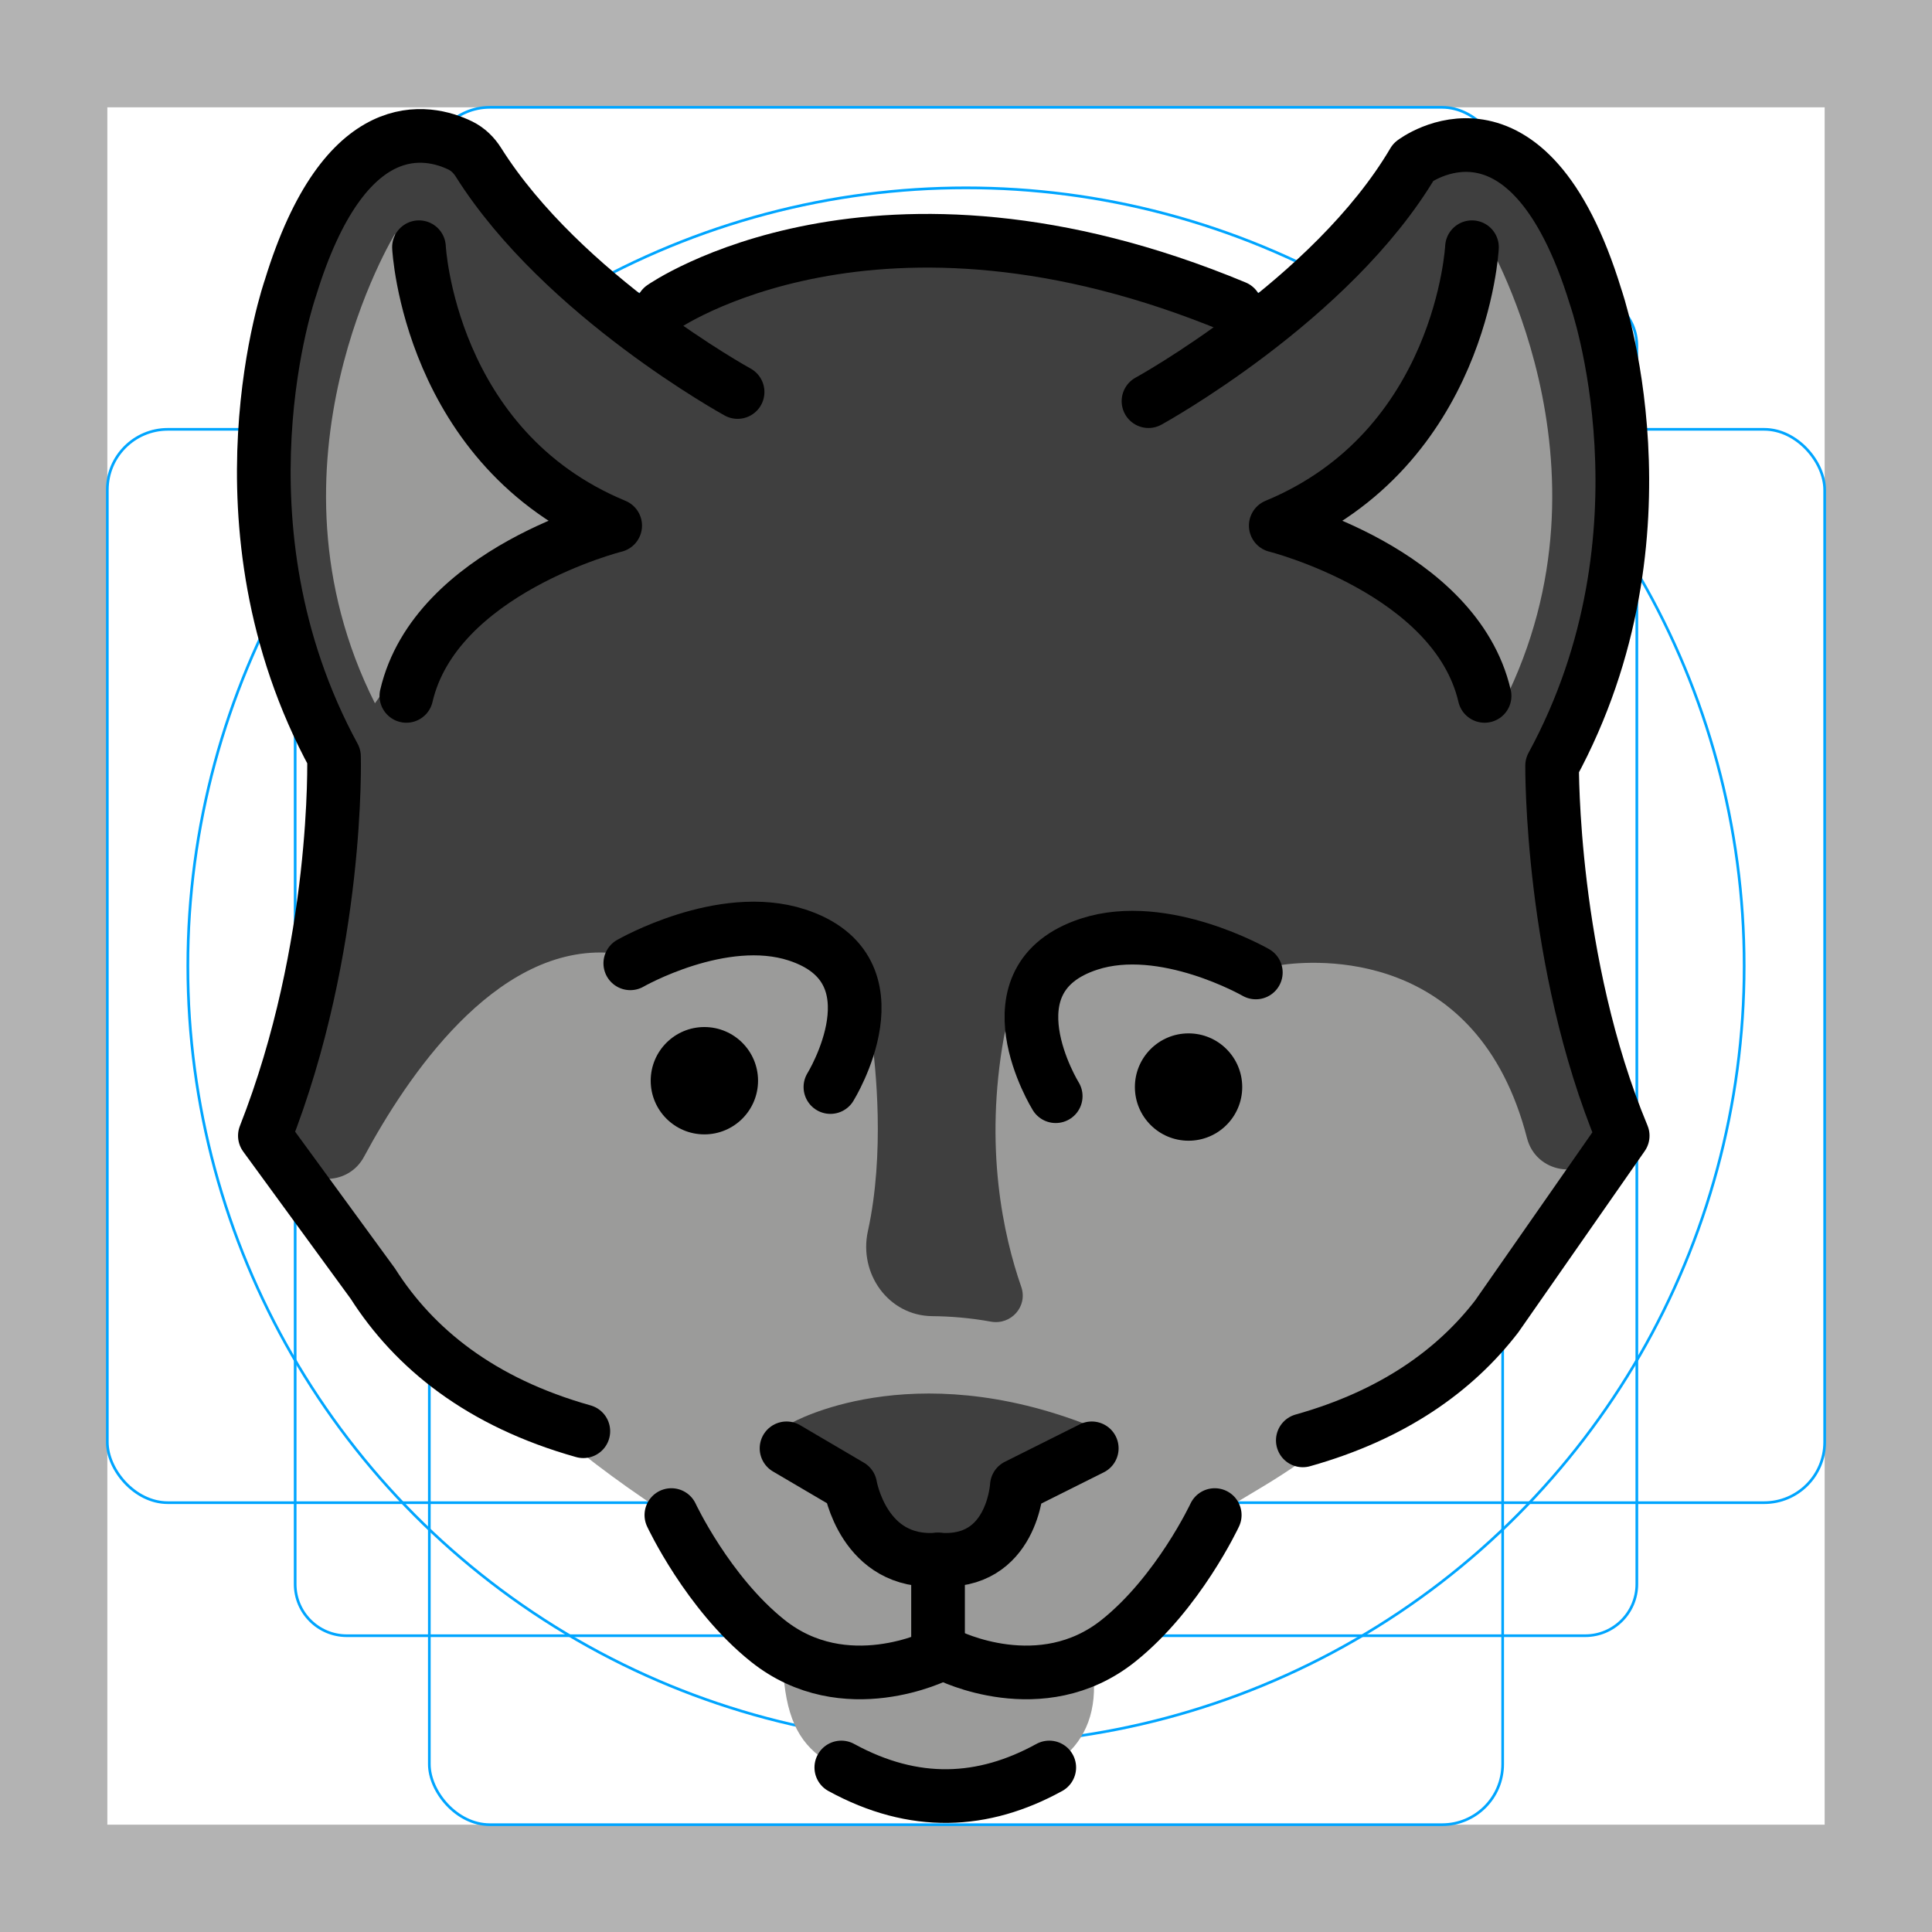 <?xml version="1.0" encoding="UTF-8"?>
<svg id="emoji" xmlns="http://www.w3.org/2000/svg" viewBox="0 0 72 72">
  <g id="grid">
    <path d="m68,4v64H4V4h64M72,0H0v72h72V0Z" fill="#b3b3b3"/>
    <path d="m12.923,10.958h46.154c1.062,0,1.923.861,1.923,1.923h0v46.154c0,1.062-.861,1.923-1.923,1.923H12.923c-1.062,0-1.923-.861-1.923-1.923h0V12.881c0-1.062.861-1.923,1.923-1.923h0Z" fill="none" stroke="#00a5ff" stroke-miterlimit="10" stroke-width=".1"/>
    <rect x="16" y="4" width="40" height="64" rx="2.254" ry="2.254" fill="none" stroke="#00a5ff" stroke-miterlimit="10" stroke-width=".1"/>
    <rect x="4" y="16" width="64" height="40" rx="2.254" ry="2.254" fill="none" stroke="#00a5ff" stroke-miterlimit="10" stroke-width=".1"/>
    <circle cx="36" cy="36" r="29" fill="none" stroke="#00a5ff" stroke-miterlimit="10" stroke-width=".1"/>
  </g>
  <g id="color">
    <path d="m53.213,6.21l-6.25,6s-5.875-3.125-12-3.125-10.75,3-10.75,3l-7.183-3.857-2.703-.645-1.451,2.096-1.532,6.933s-.852,7.723,1.774,9.598-2.41,15.598-2.41,15.598l3.636,5.818,5.083,4.621c1.438,1.308,2.966,2.514,4.573,3.609l.338.23s3.333,7.583,10.994,5.596c0,0,5.756,3.487,10.381-5.471l1.346-.808c.768-.461,1.512-.963,2.227-1.503l4.678-3.536,6.124-8.028s-3.366-10.406-2.616-13.906,2.866-9.391,2.616-11.141-1.375-8.453-1.375-8.453c0,0-1.875-4.75-5.5-2.625Z" fill="#9b9b9a"/>
    <path d="m10.898,43.242c.657.975,2.11.906,2.666-.13,1.618-3.012,4.85-7.782,9.024-7.611l6.724-.369c.535-.029,1.048.218,1.359.655l1.536,2.161c.145.204.239.435.273.683.151,1.089.504,4.335-.136,7.248-.349,1.589.771,3.155,2.397,3.17.679.006,1.415.065,2.188.205.754.136,1.382-.574,1.13-1.297-.661-1.898-1.393-5.188-.642-9.329.054-.297.199-.576.406-.796l1.942-2.059c.312-.331.752-.509,1.205-.489l2.941.131c.063.003.125.009.187.02l3.152.525c.16.027.315.029.475.005,1.237-.181,7.342-.69,9.184,6.454.334,1.294,2.043,1.585,2.795.481h0c.245-.36.329-.806.231-1.23l-2.598-11.245c-.055-.238-.053-.485.005-.723l.642-2.625,1.97-8.081c.051-.209.058-.426.021-.638l-1.233-7.061c-.019-.108-.049-.214-.09-.316l-1.23-3.048c-.05-.124-.111-.246-.19-.354-.607-.831-1.551-1.357-2.584-1.433l-1.189-.087c-.495-.036-.978.165-1.301.543l-3.654,4.274c-.164.192-.372.341-.607.435l-.767.307c-.35.14-.739.149-1.095.024l-4.502-1.572c-.13-.045-.265-.073-.403-.083l-8.73-.629c-.207-.015-.414.011-.61.078l-7.242,2.438c-.541.182-1.138.055-1.557-.333l-5.466-5.045c-.261-.241-.596-.386-.95-.41l-1.371-.096c-.568-.04-1.113.233-1.421.712l-1.618,2.514c-.098.153-.169.322-.21.499l-1.422,6.255c-.038.169-.049.344-.029.517l.719,6.532c.015.137.048.271.098.399l1.635,4.173c.105.268.134.56.083.844l-1.185,6.64c-.011.062-.026.124-.045.185l-1.753,5.696c-.139.451-.066.941.198,1.332l.643.955Z" fill="#3f3f3f"/>
    <path d="m29.489,53.035s4.438-2.562,11.188.125l.062.812-2.25,1.5-.938,1.625s-1.312,1.25-2,1-3-1.125-3-1.125l-.75-1.562-2.625-1.438.062-.875" fill="#3f3f3f"/>
    <path d="m55.275,8.71s5.25,8.562.75,17.5c0,0-4.438-6.5-7.938-6.375,0,0,7.062-4.25,7.188-11.125Z" fill="#9b9b9a"/>
    <path d="m14.723,8.71s-5.25,8.562-.75,17.5c0,0,4.438-6.5,7.938-6.375,0,0-7.062-4.25-7.188-11.125Z" fill="#9b9b9a"/>
    <path d="m29.177,62.076c.087,1.832.549,2.831,1.534,3.493.587.394,1.293.574,2.0.612l3.98.215c1.029.056,2.082-.2,2.878-.855.917-.753,1.327-1.808,1.17-3.259l-11.563-.206" fill="#9b9b9a"/>
  </g>
  <g id="line">
    <circle cx="26.25" cy="40.275" r="2"/>
    <circle cx="44.294" cy="40.511" r="2"/>
    <path d="m29.312,53.975l2.375,1.396s.49,2.967,3.271,2.748v3.562s-3.469,1.76-6.344-.531c-2.237-1.783-3.594-4.688-3.594-4.688" fill="none" stroke="#000" stroke-linecap="round" stroke-linejoin="round" stroke-width="2"/>
    <path d="m21.739,53.338c-3.831-1.077-6.303-3.08-7.846-5.504l-4.022-5.508c2.774-7.051,2.576-14.134,2.576-14.134-4.708-8.667-1.625-17.458-1.625-17.458,2.032-6.629,5.156-5.881,6.327-5.314.285.138.513.361.681.628,3.137,4.982,9.658,8.561,9.658,8.561" fill="none" stroke="#000" stroke-linecap="round" stroke-linejoin="round" stroke-width="2"/>
    <path d="m15.614,9.213s.375,7.5,7.312,10.375c0,0-6.698,1.679-7.782,6.346" fill="none" stroke="#000" stroke-linecap="round" stroke-linejoin="round" stroke-width="2"/>
    <path d="m54.856,9.213s-.375,7.5-7.312,10.375c0,0,6.698,1.679,7.782,6.346" fill="none" stroke="#000" stroke-linecap="round" stroke-linejoin="round" stroke-width="2"/>
    <path d="m30.947,40.511s2.711-4.381-1.25-5.669c-2.792-.907-6.208,1.058-6.208,1.058" fill="none" stroke="#000" stroke-linecap="round" stroke-linejoin="round" stroke-width="2"/>
    <path d="m35.332,61.681s3.469,1.76,6.344-.531c2.237-1.783,3.594-4.688,3.594-4.688" fill="none" stroke="#000" stroke-linecap="round" stroke-linejoin="round" stroke-width="2"/>
    <path d="m40.687,53.975l-2.792,1.396s-.157,2.967-2.938,2.748" fill="none" stroke="#000" stroke-linecap="round" stroke-linejoin="round" stroke-width="2"/>
    <path d="m42.801,14.95s6.833-3.75,9.875-8.917c0,0,4.25-3.25,6.792,5.042,0,0,3.083,8.792-1.625,17.458,0,0-.068,7.319,2.63,13.793l-4.697,6.736c-1.56,2.022-3.872,3.674-7.224,4.617" fill="none" stroke="#000" stroke-linecap="round" stroke-linejoin="round" stroke-width="2"/>
    <path d="m39.343,40.852s-2.711-4.381,1.25-5.669c2.792-.907,6.208,1.058,6.208,1.058" fill="none" stroke="#000" stroke-linecap="round" stroke-linejoin="round" stroke-width="2"/>
    <path d="m24.688,11.451s7.952-5.577,21.352,0" fill="none" stroke="#000" stroke-linecap="round" stroke-linejoin="round" stroke-width="2"/>
    <path d="m31.353,65.869c2.719,1.486,5.29,1.353,7.75,0" fill="none" stroke="#000" stroke-linecap="round" stroke-linejoin="round" stroke-width="2"/>
  </g>
</svg>